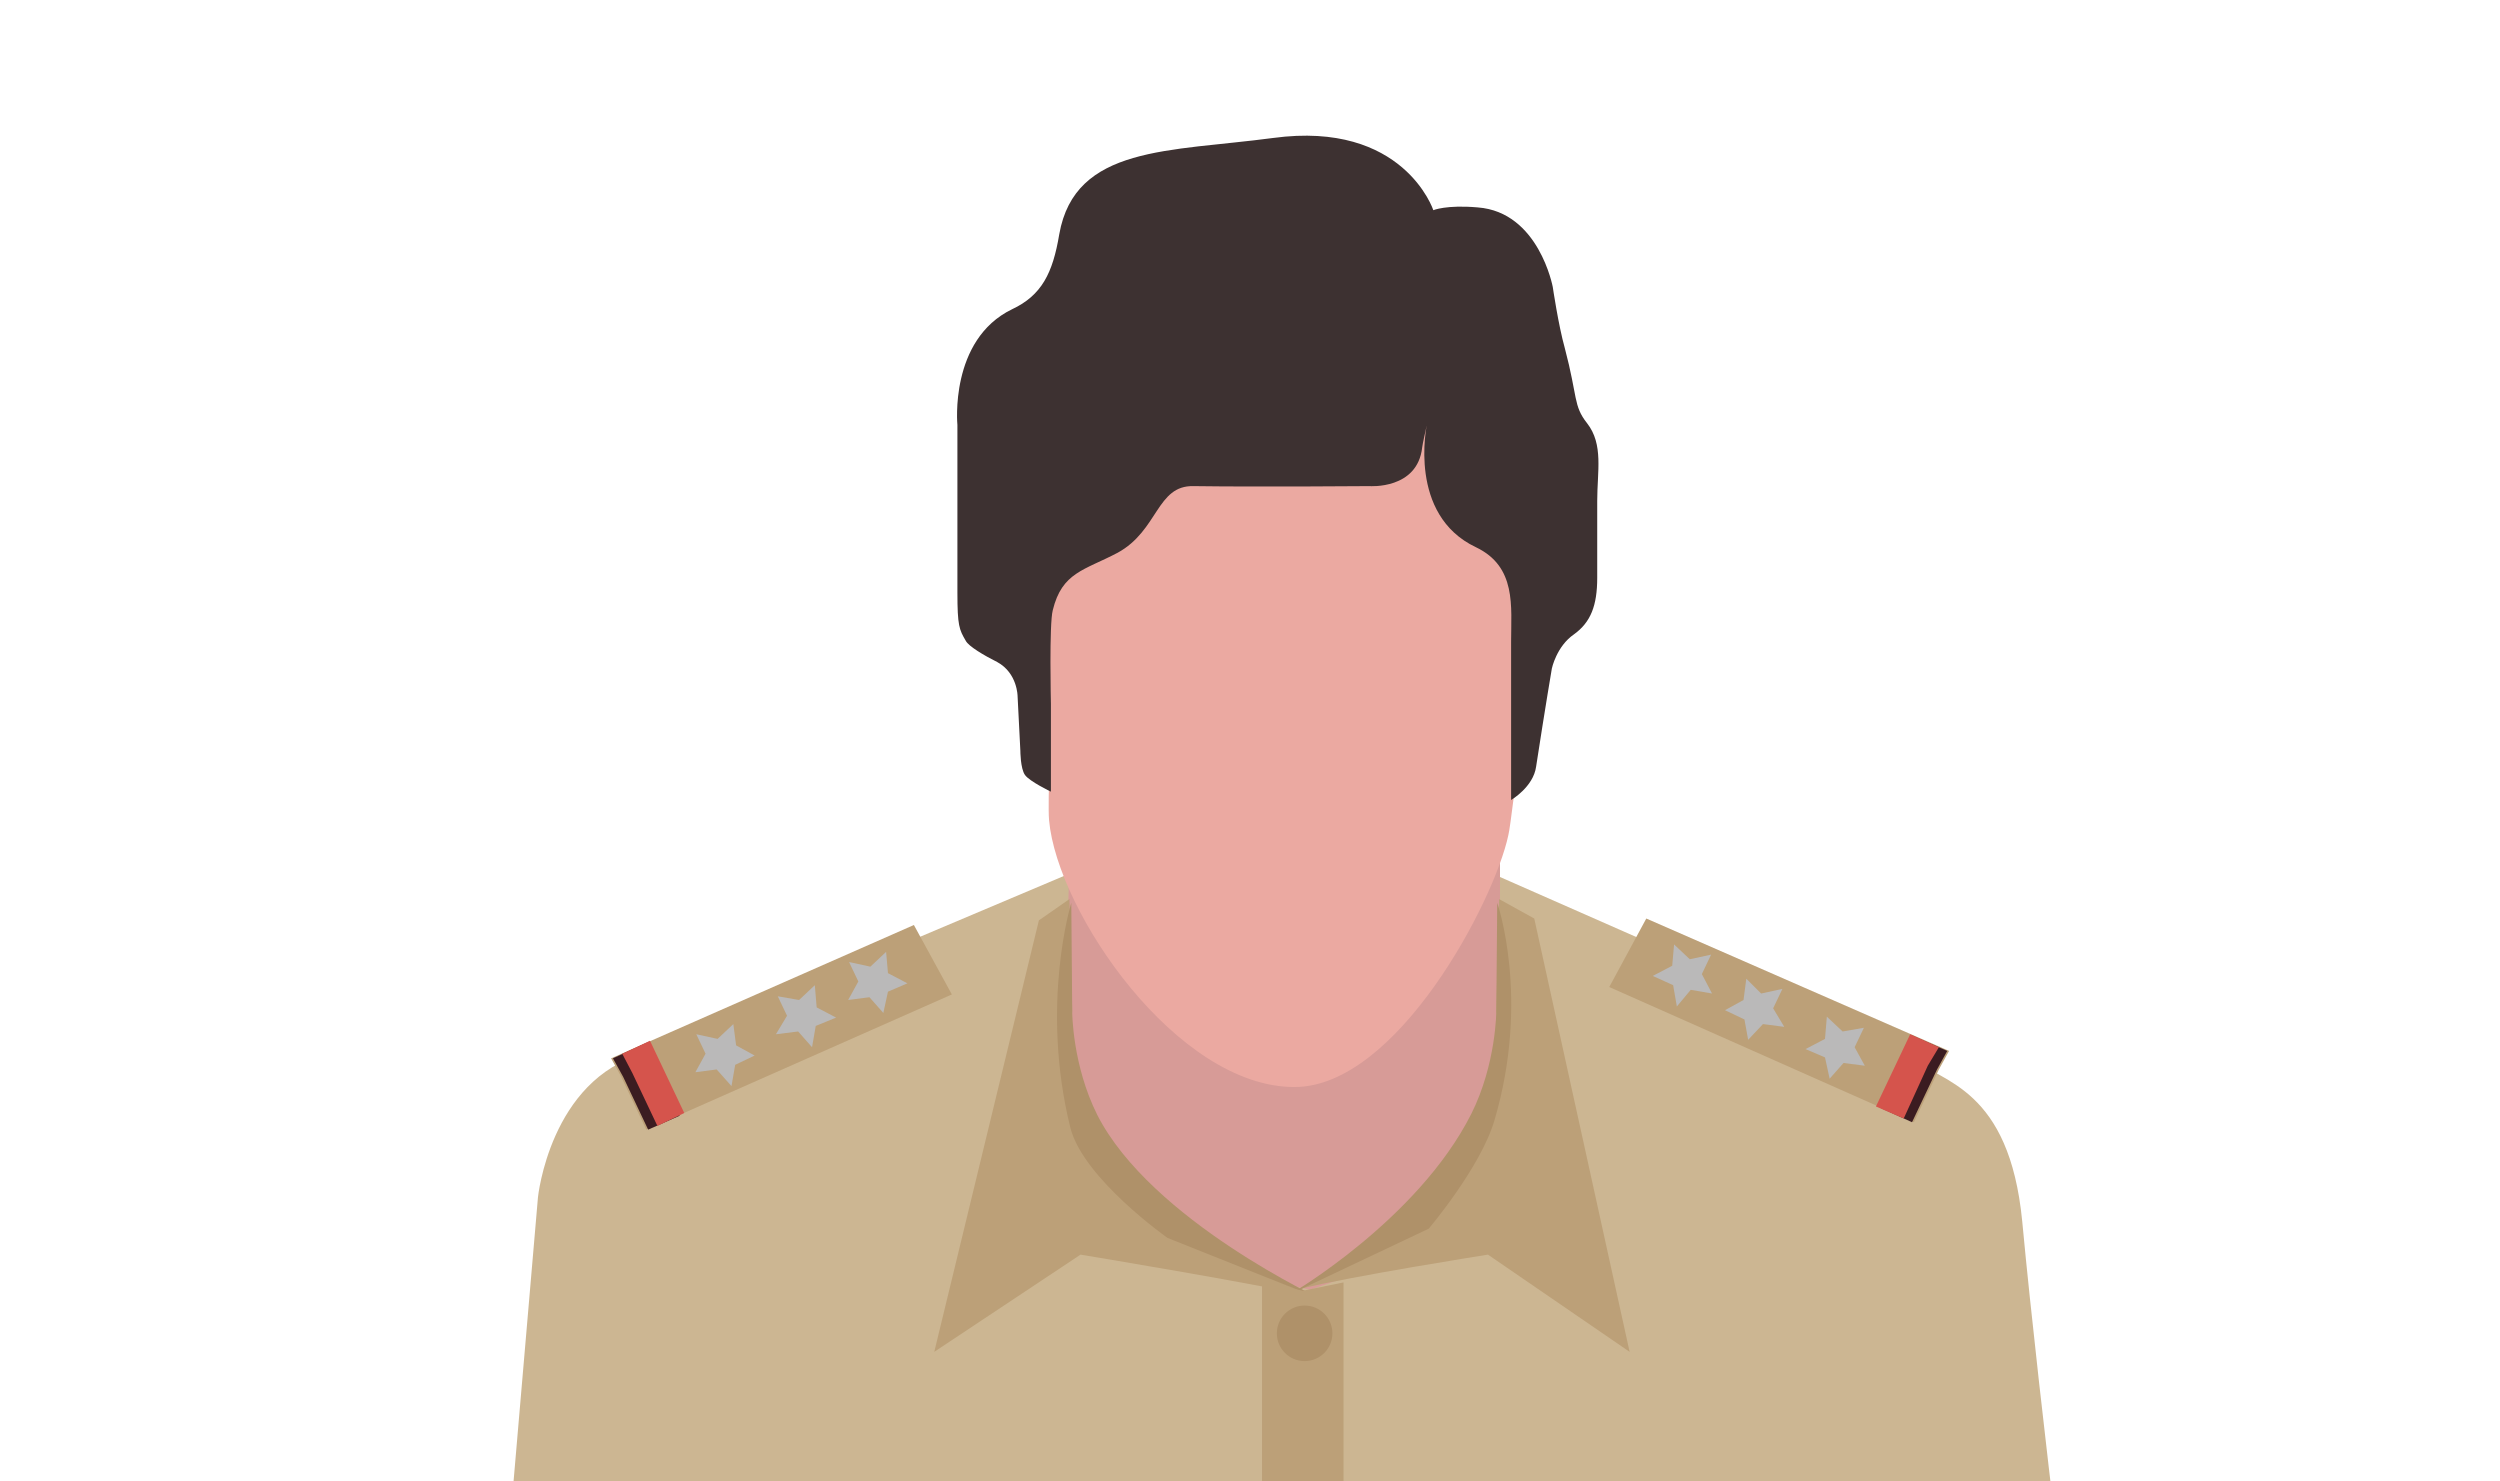 <?xml version="1.0" encoding="utf-8"?>
<!-- Generator: Adobe Illustrator 16.0.0, SVG Export Plug-In . SVG Version: 6.00 Build 0)  -->
<!DOCTYPE svg PUBLIC "-//W3C//DTD SVG 1.1//EN" "http://www.w3.org/Graphics/SVG/1.1/DTD/svg11.dtd">
<svg version="1.1" id="Layer_1" xmlns="http://www.w3.org/2000/svg" xmlns:xlink="http://www.w3.org/1999/xlink" x="0px" y="0px"
	 width="270px" height="160px" viewBox="0 0 270 160" enable-background="new 0 0 270 160" xml:space="preserve">
<g>
	<defs>
		<rect id="SVGID_7_" x="44" y="6" width="182" height="154"/>
	</defs>
	<clipPath id="SVGID_2_">
		<use xlink:href="#SVGID_7_"  overflow="visible"/>
	</clipPath>
	<g clip-path="url(#SVGID_2_)">
		<path fill="#CCB692" d="M206.7,114.4c3,2.5,10.3,3.1,11.7,17.5c1.9,20.3,6.4,55.6,6.4,55.6c0,6.1-4.9,11-11,11H64.1
			c-6.1,0-11-4.9-11-11l5-58.2c0,0,1.3-12.7,11.4-15.5l69.3-29.3"/>
		<polygon fill="#D79B97" points="162,132.1 141.5,139.3 114.3,133.3 116.5,60 162,60 		"/>
		<path fill="#BCA078" d="M115.5,97.1l-3.3,2.3L100.9,146l15.8-10.5c0,0,20.6,3.4,26.2,4.8c1,0.3-16.4-5.4-21.6-13.2
			c-7.2-10.8-5.5-17.9-5.5-17.9L115.5,97.1z"/>
		<path fill="#AF9169" d="M115.7,97.5c0,0-3.4,11-0.1,24.3c1.4,5.5,10.5,11.9,10.5,11.9l16.8,6.7c0,0-18.6-8.6-24.4-20
			c-2.7-5.4-2.7-11.1-2.7-11.1L115.7,97.5z"/>
		<path fill="#BCA078" d="M161.9,97.1l3.8,2.1L176,146l-15.3-10.5c0,0-14.6,2.3-20.3,3.7c-1,0.2,10.4-4.3,15.7-12.1
			c7.2-10.8,5.5-17.9,5.5-17.9L161.9,97.1z"/>
		<path fill="#AF9169" d="M161.7,97.5c0,0,3.6,10.3-0.3,23.5c-1.5,5.1-7.1,11.7-7.1,11.7l-15,7.1c0,0,13.8-8,19.6-19.5
			c2.7-5.4,2.7-11.1,2.7-11.1L161.7,97.5z"/>
		<path fill="none" stroke="#171E28" stroke-width="3" stroke-miterlimit="10" d="M207.7,114.3"/>
		<polygon fill="#BCA078" points="145.1,199.6 136.3,199.6 136.3,138.5 140.7,139.4 145.1,138.5 		"/>
		<circle fill="#AF9169" cx="140.9" cy="144" r="3"/>
		<g>
			<path fill="#EBA9A1" d="M139.8,117.4c-12.7,0-25.6-18.9-26.5-28.8c-0.1-1.1,0-4.3,0-4.3V45.9h50.6v36.8c0,0-0.8,6.8-1,7.5
				C161.4,97.3,150.9,117.4,139.8,117.4z"/>
			<path fill="#3D3131" d="M137.5,14.9c-11.2,1.5-21.4,0.8-23.1,10.4c-0.7,4.2-1.9,6.6-5.1,8.1c-6.8,3.3-5.9,12.5-5.9,12.5
				s0,4.8,0,8.1c0,4.2,0,7.5,0,10c0,3.6,0.2,4,0.9,5.2c0.3,0.6,2,1.6,3.4,2.3c2.2,1.2,2.2,3.7,2.2,3.7l0.3,5.9c0,0,0,1.9,0.5,2.6
				c0.5,0.7,2.8,1.8,2.8,1.8l0-9.5c0,0-0.2-8.6,0.2-10.1c1-4.1,3.4-4.3,7-6.2c4.4-2.4,4.2-7.3,8.2-7.2c7.1,0.1,19,0,19,0
				s5.2,0.4,5.7-4.2c0-0.2,0.5-2.4,0.5-2.4s-2.1,9.7,5.3,13.2c4.4,2.1,3.8,6.4,3.8,10.2c0,4,0,17.1,0,17.1s2.4-1.4,2.7-3.6
				c1-6.5,1.7-10.6,1.7-10.6s0.5-2.4,2.4-3.7c1.8-1.3,2.5-3.1,2.5-6.1c0-2.2,0-6.5,0-8.3c0-3.2,0.7-6.1-1.1-8.4
				c-1.5-1.9-1-2.8-2.4-8.1c-0.7-2.5-1.3-6.6-1.3-6.6s-1.5-8.1-8.1-8.6c-3.4-0.3-4.8,0.3-4.8,0.3S151.6,13,137.5,14.9z"/>
		</g>
		<g>
			<polygon fill="#BCA078" points="67.1,116.3 69.8,122 102.8,107.4 98.7,99.9 66,114.3 			"/>
			<g>
				<polyline fill="#3B1C21" points="70.1,112.5 66.2,114.3 67.3,116.3 70,122 73.4,120.5 				"/>
				<polyline fill="#D5544C" points="70.2,112.4 67.2,113.8 68.3,115.9 71,121.6 73.9,120.2 				"/>
			</g>
			<g>
				<polygon fill="#BAB9B9" points="75.2,111.7 77.5,112.2 79.2,110.6 79.5,112.9 81.5,114 79.4,115 79,117.3 77.4,115.5 
					75.1,115.8 76.2,113.8 				"/>
				<polygon fill="#BAB9B9" points="84,107.6 86.3,108 88,106.4 88.2,108.8 90.3,109.9 88.1,110.8 87.7,113.1 86.2,111.4 
					83.8,111.7 85,109.7 				"/>
				<polygon fill="#BAB9B9" points="91.7,103.9 94,104.4 95.7,102.8 95.9,105.1 98,106.2 95.9,107.1 95.4,109.4 93.9,107.7 
					91.6,108 92.7,106 				"/>
			</g>
		</g>
		<g>
			<polygon fill="#BCA078" points="209.4,115.5 206.7,121.2 173.8,106.6 177.8,99.2 210.5,113.5 			"/>
			<g>
				<polyline fill="#3B1C21" points="206.4,111.8 210.3,113.5 209.2,115.5 206.5,121.2 203.2,119.7 				"/>
				<polyline fill="#D5544C" points="206.3,111.7 209.4,113.1 208.2,115.1 205.6,120.8 202.6,119.5 				"/>
			</g>
			<g>
				<polygon fill="#BAB9B9" points="201.3,111 199,111.4 197.3,109.8 197.1,112.2 195,113.3 197.1,114.2 197.6,116.5 199.1,114.8 
					201.4,115.1 200.3,113.1 				"/>
				<polygon fill="#BAB9B9" points="192.5,106.8 190.2,107.3 188.6,105.7 188.3,108 186.3,109.1 188.4,110.1 188.8,112.3 
					190.4,110.6 192.7,110.9 191.5,108.9 				"/>
				<polygon fill="#BAB9B9" points="184.8,103.1 182.5,103.6 180.8,102 180.6,104.3 178.5,105.4 180.7,106.4 181.1,108.7 
					182.6,106.9 184.9,107.3 183.8,105.2 				"/>
			</g>
		</g>
	</g>
</g>
</svg>

